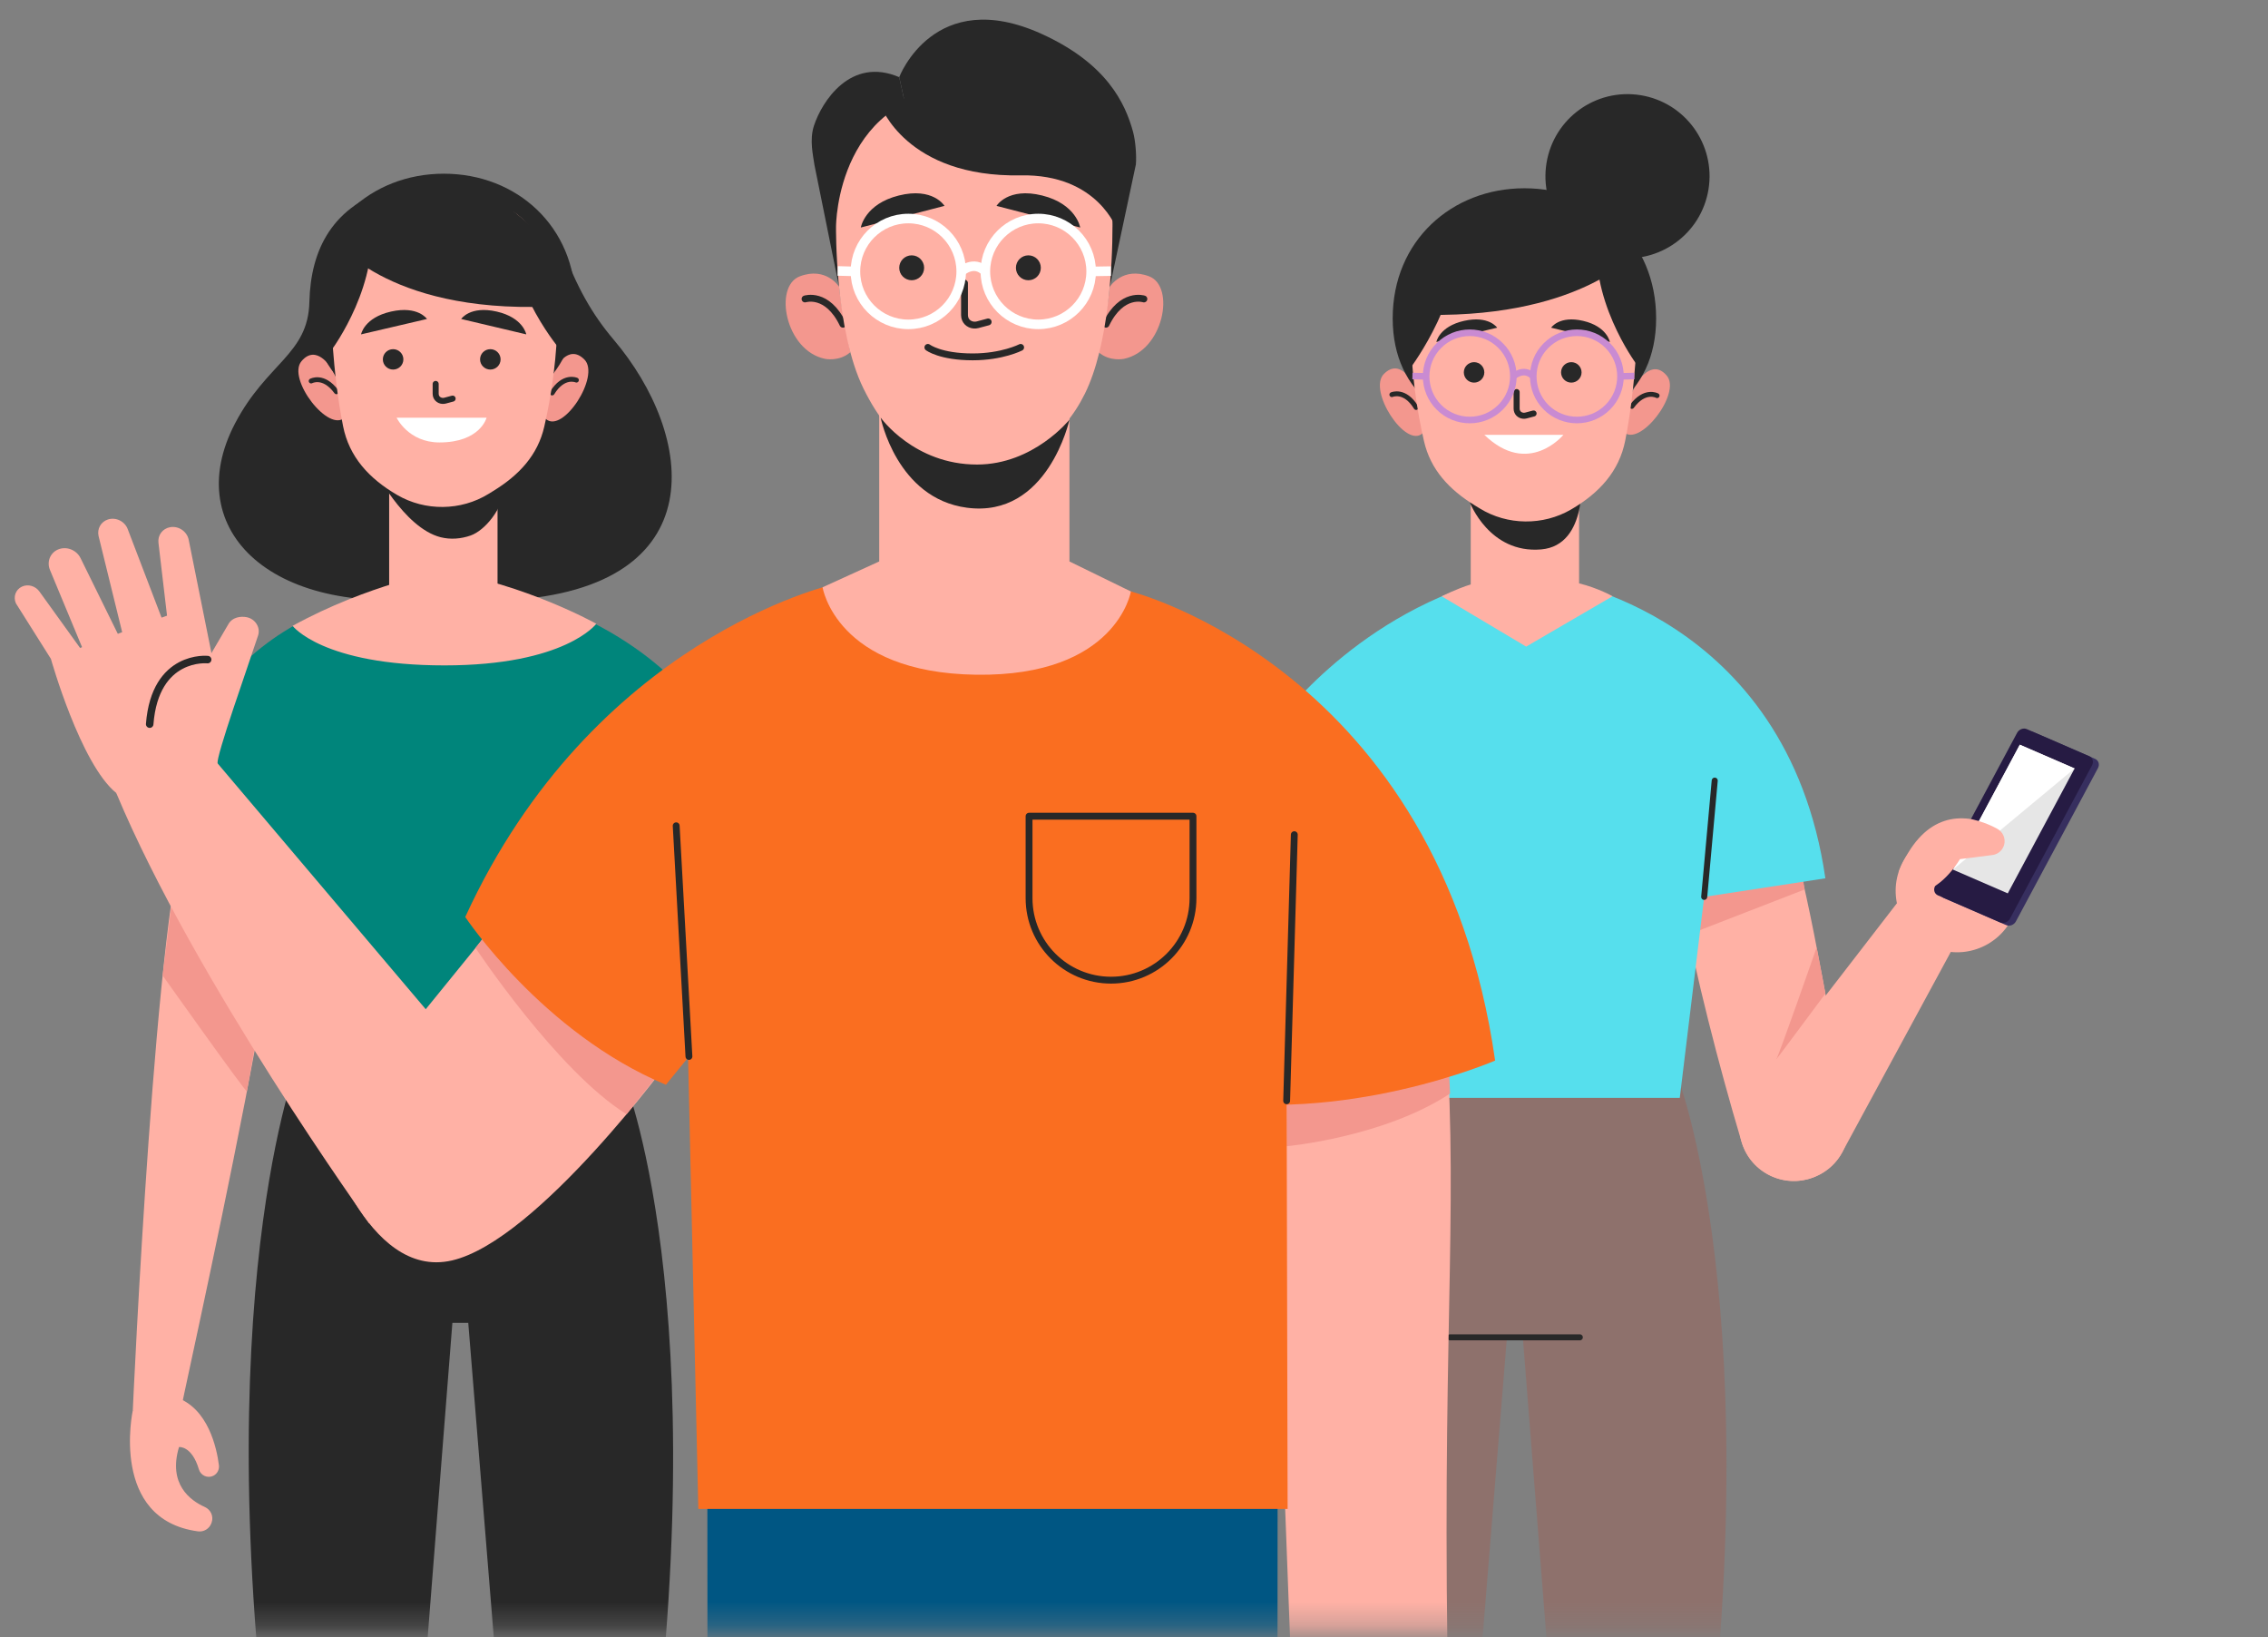 <svg width="97" height="70" viewBox="0 0 97 70" fill="none" xmlns="http://www.w3.org/2000/svg">
<rect x="0" y="0" width="97" height="70" fill="#808080" stroke="none"/>
<mask id="mask0_28_192" style="mask-type:luminance" maskUnits="userSpaceOnUse" x="0" y="0" width="97" height="70">
<path d="M96.199 0H-6.10352e-05V69.684H96.199V0Z" fill="white"/>
</mask>
<g mask="url(#mask0_28_192)">
<path d="M71.842 46.325L64.196 45.306L64.256 46.066L57.719 46.936C57.719 46.936 53.505 57.508 57.219 80.757H62.536L64.45 57.182H65.13L66.984 80.757H72.301C76.015 57.508 71.842 46.325 71.842 46.325Z" fill="#8E716C"/>
<path d="M62.019 57.182H67.567" stroke="#282828" stroke-width="0.258" stroke-miterlimit="10" stroke-linecap="round" stroke-linejoin="round"/>
<path d="M76.309 35.172C75.655 34.128 71.981 34.166 71.787 34.143C70.794 34.026 72.424 41.93 74.49 48.84C74.886 50.164 76.344 50.854 77.617 50.315C77.631 50.309 77.644 50.303 77.658 50.297C78.665 49.871 79.238 48.801 79.035 47.727C78.053 42.513 77.066 36.38 76.309 35.172Z" fill="#FFB1A5"/>
<path d="M77.184 38.032L72.493 39.852L72.053 37.627L76.911 36.415L77.184 38.032Z" fill="#F3978E"/>
<path d="M78.07 42.486C78.07 42.486 75.848 45.47 75.954 45.333C76.06 45.196 77.697 40.51 77.697 40.51L78.07 42.486Z" fill="#F3978E"/>
<path d="M81.246 38.469L74.876 46.722C74.04 47.806 74.307 49.373 75.455 50.118C76.602 50.862 78.139 50.471 78.79 49.27L84.092 39.487L81.246 38.469Z" fill="#FFB1A5"/>
<path d="M82.895 40.59C81.514 40.144 80.757 38.663 81.203 37.282C81.649 35.901 83.13 35.144 84.511 35.59C85.892 36.036 86.65 37.517 86.204 38.898C85.758 40.279 84.276 41.037 82.895 40.59Z" fill="#FFB1A5"/>
<path d="M85.62 36.512C85.62 36.512 86.339 35.765 85.063 35.242C83.787 34.719 82.21 34.839 81.203 37.284L85.62 36.512Z" fill="#FFB1A5"/>
<path d="M86.941 31.293L89.608 32.449C89.756 32.514 89.81 32.689 89.728 32.842L86.219 39.396C86.138 39.549 85.951 39.62 85.803 39.556L83.136 38.4C82.987 38.335 82.933 38.16 83.015 38.007L86.524 31.453C86.606 31.3 86.792 31.228 86.941 31.293Z" fill="#372F5F"/>
<path d="M86.686 31.176L89.353 32.332C89.501 32.396 89.556 32.572 89.474 32.725L85.965 39.279C85.883 39.432 85.697 39.503 85.548 39.439L82.881 38.283C82.733 38.218 82.679 38.042 82.76 37.89L86.269 31.336C86.351 31.183 86.538 31.111 86.686 31.176Z" fill="#261B43"/>
<path d="M86.385 31.842L88.729 32.858L85.87 38.199L83.526 37.183L86.385 31.842Z" fill="#E6E6E6"/>
<path d="M88.729 32.858L83.526 37.183L86.385 31.842L88.729 32.858Z" fill="white"/>
<path d="M84.297 35.021C84.297 35.021 84.891 35.137 85.427 35.441C85.663 35.574 85.784 35.847 85.718 36.11C85.659 36.35 85.457 36.529 85.212 36.56L83.825 36.735C83.825 36.735 83.102 37.982 82.156 38.122L83.024 35.932L84.297 35.021Z" fill="#FFB1A5"/>
<path d="M66.588 24.787C66.435 24.786 76.421 26.169 78.069 37.555L72.887 38.349L71.842 46.944H57.386L54.516 31.063C54.516 31.063 57.719 26.473 63.666 24.787L66.588 24.787Z" fill="#56DFED"/>
<path d="M72.887 38.349L73.337 33.378" stroke="#282828" stroke-width="0.258" stroke-miterlimit="10" stroke-linecap="round" stroke-linejoin="round"/>
<path d="M67.536 24.943V20.989H62.902V24.99C62.665 25.061 62.27 25.204 61.657 25.495L65.272 27.648L68.967 25.495C68.967 25.495 68.38 25.154 67.536 24.943Z" fill="#FFB1A5"/>
<path d="M62.86 21.472C62.86 21.472 63.692 23.682 65.914 23.492C67.956 23.316 67.631 20.253 67.631 20.253L62.86 21.472Z" fill="#282828"/>
<path d="M60.838 18.53C60.112 19.189 58.487 16.69 59.189 15.988C59.891 15.286 60.426 16.387 60.426 16.387L60.74 17.133L60.976 18.143L61.032 18.408L60.838 18.53Z" fill="#F3978E"/>
<path d="M59.528 16.874C59.528 16.874 60.078 16.627 60.566 17.424" stroke="#282828" stroke-width="0.208" stroke-miterlimit="10" stroke-linecap="round" stroke-linejoin="round"/>
<path d="M69.429 18.456C70.097 19.174 71.927 16.821 71.287 16.063C70.646 15.304 70.02 16.356 70.02 16.356L69.645 17.073L69.323 18.059L69.245 18.318L69.429 18.456Z" fill="#F3978E"/>
<path d="M70.873 16.917C70.873 16.917 70.346 16.624 69.792 17.377" stroke="#282828" stroke-width="0.208" stroke-miterlimit="10" stroke-linecap="round" stroke-linejoin="round"/>
<path d="M59.564 13.608C59.564 16.917 62.087 18.486 65.198 18.486C68.309 18.486 70.831 16.917 70.831 13.608C70.831 10.3 68.309 8.05 65.198 8.05C62.087 8.05 59.564 10.3 59.564 13.608Z" fill="#282828"/>
<path d="M60.329 13.836C60.329 15.867 60.616 17.619 60.903 18.863C61.183 20.081 61.972 20.932 63.087 21.617L63.291 21.742C64.471 22.467 65.995 22.483 67.193 21.785C68.402 21.081 69.248 20.152 69.508 18.845C69.982 16.468 70.033 13.836 70.033 13.836C70.033 13.836 70.484 8.709 65.251 8.809C60.017 8.908 60.329 13.836 60.329 13.836Z" fill="#FFB1A5"/>
<path d="M64.865 16.764V17.473C64.865 17.515 64.873 17.555 64.888 17.592C64.946 17.737 65.113 17.807 65.265 17.766L65.59 17.68" stroke="#282828" stroke-width="0.258" stroke-miterlimit="10" stroke-linecap="round" stroke-linejoin="round"/>
<path d="M64.033 14.012L61.432 14.622C61.432 14.622 61.55 13.96 62.614 13.72C63.678 13.479 64.033 14.012 64.033 14.012Z" fill="#282828"/>
<path d="M66.341 14.012L68.852 14.622C68.852 14.622 68.738 13.96 67.711 13.72C66.683 13.479 66.341 14.012 66.341 14.012Z" fill="#282828"/>
<path d="M63.044 16.36C63.287 16.36 63.483 16.164 63.483 15.923C63.483 15.681 63.287 15.485 63.044 15.485C62.802 15.485 62.606 15.681 62.606 15.923C62.606 16.164 62.802 16.36 63.044 16.36Z" fill="#282828"/>
<path d="M67.642 15.923C67.642 16.164 67.445 16.36 67.203 16.36C66.961 16.36 66.765 16.164 66.765 15.923C66.765 15.681 66.961 15.485 67.203 15.485C67.445 15.485 67.642 15.681 67.642 15.923Z" fill="#282828"/>
<path d="M63.483 18.592H66.866C66.866 18.592 65.367 20.415 63.483 18.592Z" fill="white"/>
<path d="M64.178 17.413C64.907 16.684 64.907 15.503 64.178 14.775C63.45 14.046 62.269 14.046 61.541 14.775C60.812 15.503 60.812 16.684 61.541 17.413C62.269 18.141 63.45 18.141 64.178 17.413Z" stroke="#C98BD2" stroke-width="0.281" stroke-miterlimit="10"/>
<path d="M68.761 17.413C69.489 16.684 69.489 15.503 68.761 14.775C68.032 14.046 66.851 14.046 66.123 14.775C65.394 15.503 65.394 16.684 66.123 17.413C66.851 18.141 68.032 18.141 68.761 17.413Z" stroke="#C98BD2" stroke-width="0.281" stroke-miterlimit="10"/>
<path d="M64.726 16.095C64.726 16.095 65.168 15.683 65.578 16.095" stroke="#C98BD2" stroke-width="0.281" stroke-miterlimit="10"/>
<path d="M60.995 16.092L60.408 16.078" stroke="#C98BD2" stroke-width="0.281" stroke-miterlimit="10"/>
<path d="M69.307 16.092L69.898 16.078" stroke="#C98BD2" stroke-width="0.281" stroke-miterlimit="10"/>
<path d="M69.966 15.536C69.966 15.536 67.874 12.707 68.357 9.841C68.357 9.841 69.91 10.623 70.314 12.64C70.719 14.657 69.966 15.536 69.966 15.536Z" fill="#282828"/>
<path d="M60.326 15.728C60.326 15.728 62.757 12.515 62.274 9.65C62.274 9.65 60.588 10.623 60.184 12.641C59.779 14.658 60.326 15.728 60.326 15.728Z" fill="#282828"/>
<path d="M69.79 10.97C69.79 10.97 67.104 13.911 59.753 13.407C59.753 13.407 60.879 9.091 64.441 8.632C64.441 8.632 68.554 8.14 69.79 10.97Z" fill="#282828"/>
<path d="M73.071 8.094C73.38 6.181 72.079 4.379 70.166 4.07C68.252 3.761 66.451 5.062 66.142 6.975C65.833 8.889 67.133 10.69 69.047 10.999C70.96 11.308 72.762 10.008 73.071 8.094Z" fill="#282828"/>
<path d="M26.759 46.316L20.222 45.446L20.281 44.687L12.636 45.705C12.636 45.705 8.463 56.888 12.177 80.137H17.494L19.348 56.562H20.027L21.941 80.137H27.259C30.972 56.888 26.759 46.316 26.759 46.316Z" fill="#282828"/>
<path d="M26.236 14.512C25.352 13.472 24.643 12.257 24.041 10.553C23.395 8.724 21.279 9.468 21.279 9.468C21.279 9.468 19.515 7.199 16.862 7.989C14.208 8.779 13.286 10.668 13.232 12.913C13.178 15.158 11.412 15.509 10.052 18.106C7.652 22.691 11.693 26.553 19.05 25.482L19.06 25.41C19.785 25.63 20.673 25.726 21.757 25.662C30.595 25.137 29.742 18.636 26.236 14.512Z" fill="#282828"/>
<path d="M23.343 17.912C24.07 18.571 25.694 16.071 24.992 15.37C24.29 14.668 23.755 15.769 23.755 15.769L23.441 16.515L23.205 17.526L23.149 17.79L23.343 17.912Z" fill="#F3978E"/>
<path d="M24.653 16.253C24.653 16.253 24.103 16.006 23.615 16.803" stroke="#282828" stroke-width="0.208" stroke-miterlimit="10" stroke-linecap="round" stroke-linejoin="round"/>
<path d="M14.753 17.837C14.085 18.555 12.255 16.202 12.895 15.443C13.535 14.685 14.162 15.736 14.162 15.736L14.537 16.453L14.858 17.44L14.936 17.699L14.753 17.837Z" fill="#F3978E"/>
<path d="M13.307 16.291C13.307 16.291 13.834 15.998 14.388 16.751" stroke="#282828" stroke-width="0.208" stroke-miterlimit="10" stroke-linecap="round" stroke-linejoin="round"/>
<path d="M24.617 12.986C24.617 16.294 22.095 17.863 18.983 17.863C15.872 17.863 13.35 16.295 13.35 12.986C13.35 9.678 15.872 7.427 18.983 7.427C22.095 7.427 24.617 9.678 24.617 12.986Z" fill="#282828"/>
<path d="M21.279 20.368H16.644V26.369H21.279V20.368Z" fill="#FFB1A5"/>
<path d="M15.968 19.994C15.968 19.994 17.258 22.569 18.845 22.971C19.27 23.078 19.722 23.041 20.131 22.896C20.729 22.684 21.486 21.794 21.615 20.808L21.674 20.245C21.674 20.245 18.85 21.783 15.968 19.994Z" fill="#282828"/>
<path d="M23.852 13.215C23.852 15.246 23.565 16.999 23.278 18.242C22.998 19.46 22.209 20.311 21.093 20.996L20.89 21.121C19.71 21.846 18.186 21.863 16.988 21.164C15.779 20.46 14.933 19.531 14.673 18.224C14.199 15.848 14.148 13.215 14.148 13.215C14.148 13.215 13.697 8.088 18.93 8.188C24.164 8.288 23.852 13.215 23.852 13.215Z" fill="#FFB1A5"/>
<path d="M18.633 16.416V16.838C18.633 16.88 18.642 16.92 18.656 16.957C18.715 17.101 18.882 17.171 19.033 17.131L19.358 17.044" stroke="#282828" stroke-width="0.258" stroke-miterlimit="10" stroke-linecap="round" stroke-linejoin="round"/>
<path d="M19.724 13.639L22.508 14.297C22.508 14.297 22.382 13.582 21.243 13.322C20.104 13.062 19.724 13.639 19.724 13.639Z" fill="#282828"/>
<path d="M18.262 13.639L15.442 14.297C15.442 14.297 15.57 13.582 16.724 13.322C17.877 13.062 18.262 13.639 18.262 13.639Z" fill="#282828"/>
<path d="M17.252 15.366C17.252 15.607 17.055 15.802 16.813 15.802C16.571 15.802 16.374 15.607 16.374 15.366C16.374 15.125 16.571 14.93 16.813 14.93C17.055 14.93 17.252 15.125 17.252 15.366Z" fill="#282828"/>
<path d="M21.41 15.366C21.41 15.607 21.213 15.802 20.971 15.802C20.729 15.802 20.532 15.607 20.532 15.366C20.532 15.125 20.729 14.93 20.971 14.93C21.213 14.93 21.41 15.125 21.41 15.366Z" fill="#282828"/>
<path d="M16.962 17.86H20.811C20.811 17.86 20.54 18.918 18.794 18.918C17.464 18.918 16.962 17.86 16.962 17.86Z" fill="white"/>
<path d="M14.215 14.915C14.215 14.915 16.307 12.086 15.824 9.221C15.824 9.221 14.271 10.002 13.867 12.02C13.463 14.037 14.215 14.915 14.215 14.915Z" fill="#282828"/>
<path d="M23.855 14.821C23.855 14.821 21.424 11.895 21.907 9.029C21.907 9.029 23.593 10.003 23.997 12.02C24.402 14.037 23.855 14.821 23.855 14.821Z" fill="#282828"/>
<path d="M14.39 10.349C14.39 10.349 16.791 13.576 24.141 13.072C24.141 13.072 23.302 8.471 19.739 8.011C19.739 8.011 15.626 7.52 14.39 10.349Z" fill="#282828"/>
<path d="M7.69 60.519C7.583 60.688 13.808 33.435 11.96 33.847C11.791 33.885 8.554 34.185 8.073 35.163C6.679 37.999 5.679 60.313 5.679 60.313L7.69 60.519Z" fill="#FFB1A5"/>
<path d="M5.678 60.313C5.678 60.313 4.675 64.969 8.468 65.478C8.718 65.511 8.959 65.364 9.042 65.125L9.053 65.094C9.143 64.831 9.012 64.549 8.757 64.435C8.139 64.159 7.18 63.46 7.656 61.873C7.656 61.873 8.204 61.806 8.507 62.829C8.585 63.092 8.88 63.224 9.125 63.101C9.292 63.017 9.386 62.837 9.363 62.651C9.272 61.934 8.911 60.21 7.529 59.748L5.678 60.313Z" fill="#FFB1A5"/>
<path d="M6.955 41.709C6.955 41.709 10.541 46.76 10.56 46.662C10.579 46.565 11.814 39.571 11.814 39.571L7.462 37.686L6.955 41.709Z" fill="#F3978E"/>
<path d="M16.92 25.383C17.073 25.382 8.056 25.544 6.408 36.929L11.59 37.723L12.635 46.319H27.091L29.961 30.437C29.961 30.437 27.921 26.997 21.974 25.311L16.92 25.383Z" fill="#00857B"/>
<path d="M12.513 26.76C12.513 26.76 13.787 28.451 19.009 28.451C24.181 28.451 25.504 26.671 25.504 26.671C25.504 26.671 22.455 24.967 18.916 24.416C18.916 24.416 15.757 24.979 12.513 26.76Z" fill="#FFB1A5"/>
<path d="M30.253 62.822L30.265 85.529H41.498L42.361 62.822H30.253Z" fill="#005683"/>
<path d="M54.642 62.822L54.63 85.529H43.397L42.533 62.822H54.642Z" fill="#005683"/>
<path d="M48.508 62.822H36.893V70.711H48.508V62.822Z" fill="#005683"/>
<path d="M61.74 43.006C62.436 50.7 61.702 56.306 61.905 70.464L55.2 70.745L54.201 44.244L61.74 43.006Z" fill="#FFB1A5"/>
<path d="M55.028 49.011C55.028 49.011 59.18 48.631 62.018 46.758L61.944 45.11L55.026 46.053L55.028 49.011Z" fill="#F3978E"/>
<path d="M48.368 25.292C48.368 25.292 61.556 28.609 63.945 45.348C63.945 45.348 57.491 48.146 51.023 46.942L52.478 41.344L48.368 25.292Z" fill="#FA6E20"/>
<path d="M8.977 32.252L18.797 43.848L15.792 52.31C15.792 52.31 8.329 41.934 4.975 33.914L8.977 32.252Z" fill="#FFB1A5"/>
<path d="M9.301 32.667C9.301 32.667 5.853 34.615 4.976 33.91C3.444 32.679 2.177 28.171 2.177 28.171C2.177 28.171 8.625 25.741 8.564 25.836C8.504 25.931 9.301 32.667 9.301 32.667Z" fill="#FFB1A5"/>
<path d="M9.301 32.666C9.24 32.319 10.58 28.575 11.039 27.17C11.15 26.831 10.916 26.46 10.549 26.39C10.309 26.344 9.93 26.373 9.751 26.717L8.134 29.481L9.301 32.666Z" fill="#FFB1A5"/>
<path d="M9.183 28.618L8.073 23.094C8.007 22.727 7.638 22.473 7.269 22.543C6.95 22.603 6.74 22.887 6.777 23.207L7.261 27.321L9.183 28.618Z" fill="#FFB1A5"/>
<path d="M6.975 26.58L5.467 22.636C5.343 22.29 4.954 22.099 4.61 22.214C4.313 22.313 4.146 22.613 4.216 22.921L5.335 27.479L6.975 26.58Z" fill="#FFB1A5"/>
<path d="M5.354 27.744L3.447 23.868C3.271 23.509 2.836 23.342 2.478 23.497C2.142 23.643 1.994 24.024 2.137 24.37L3.658 28.029L5.354 27.744Z" fill="#FFB1A5"/>
<path d="M2.177 28.172L0.68 25.797C0.556 25.518 0.671 25.205 0.942 25.081C1.201 24.962 1.522 25.055 1.69 25.298L3.658 28.029L2.177 28.172Z" fill="#FFB1A5"/>
<path d="M8.881 28.203C8.881 28.203 6.633 27.967 6.402 30.963" stroke="#282828" stroke-width="0.321" stroke-miterlimit="10" stroke-linecap="round" stroke-linejoin="round"/>
<path d="M13.802 48.353C13.802 48.353 15.649 54.745 19.329 53.895C23.009 53.045 28.745 45.185 28.745 45.185L27.461 31.764L17.132 44.477L13.802 48.353Z" fill="#FFB1A5"/>
<path d="M20.336 40.529C20.336 40.529 23.823 45.789 26.798 47.644L28.745 45.186L21.234 39.376L20.336 40.529Z" fill="#F3978E"/>
<path d="M35.593 25.002C35.593 25.002 25.354 27.309 19.898 39.209C19.898 39.209 23.195 44.176 28.48 46.383L32.018 42.049L35.593 25.002Z" fill="#FA6E20"/>
<path d="M35.591 24.963C31.592 27.014 29.077 29.735 29.077 29.735L29.866 64.518H55.07L54.988 29.914C54.988 29.914 51.811 26.805 48.368 25.29C45.444 24.002 38.434 23.504 35.591 24.963Z" fill="#FA6E20"/>
<path d="M47.518 41.91C45.582 41.91 44.012 40.341 44.012 38.405V34.899H51.023V38.405C51.023 40.341 49.454 41.91 47.518 41.91Z" stroke="#282828" stroke-width="0.293" stroke-miterlimit="10" stroke-linecap="round" stroke-linejoin="round"/>
<path d="M55.029 47.068L55.356 35.689" stroke="#282828" stroke-width="0.293" stroke-miterlimit="10" stroke-linecap="round" stroke-linejoin="round"/>
<path d="M29.465 45.172L28.92 35.309" stroke="#282828" stroke-width="0.293" stroke-miterlimit="10" stroke-linecap="round" stroke-linejoin="round"/>
<path d="M35.886 12.261L34.835 7.063C34.776 6.64 34.612 5.986 34.813 5.372C35.146 4.357 36.369 2.406 38.459 3.299L38.911 5.357C38.911 5.357 36.74 5.795 35.869 8.635L35.886 12.261Z" fill="#282828"/>
<path d="M38.305 4.372C38.267 5.055 37.664 8.044 35.545 9.132C35.545 9.132 33.689 5.151 38.305 4.372Z" fill="#282828"/>
<path d="M45.739 24.007V15.181H37.603V24.007L35.181 25.111C35.181 25.111 35.749 28.769 41.756 28.85C47.764 28.931 48.367 25.291 48.367 25.291L45.739 24.007Z" fill="#FFB1A5"/>
<path d="M38.459 3.298C38.459 3.298 39.952 -0.641 44.557 1.453C47.344 2.721 48.124 4.42 48.456 5.624C48.567 6.024 48.611 6.655 48.581 7.029L47.467 12.26L43.119 5.022L38.911 5.356L38.459 3.298Z" fill="#282828"/>
<path d="M47.468 12.26C47.468 12.26 48.017 11.387 49.148 11.816C50.279 12.246 49.767 14.993 48.07 15.343C48.07 15.343 47.462 15.476 46.985 15.059C46.985 15.059 47.402 13.03 47.468 12.26Z" fill="#F3978E"/>
<path d="M48.923 12.783C48.923 12.783 47.975 12.467 47.303 13.863" stroke="#282828" stroke-width="0.293" stroke-miterlimit="10" stroke-linecap="round" stroke-linejoin="round"/>
<path d="M35.886 12.26C35.886 12.26 35.337 11.387 34.206 11.816C33.075 12.246 33.586 14.993 35.283 15.343C35.283 15.343 35.892 15.476 36.369 15.059C36.369 15.059 35.951 13.03 35.886 12.26Z" fill="#F3978E"/>
<path d="M34.43 12.783C34.43 12.783 35.378 12.467 36.051 13.863" stroke="#282828" stroke-width="0.293" stroke-miterlimit="10" stroke-linecap="round" stroke-linejoin="round"/>
<path d="M47.58 9.654C47.581 11.31 47.418 14.775 46.4 16.832C45.444 18.764 43.862 19.803 41.789 19.865C39.716 19.927 38.172 19.128 36.934 16.621C35.697 14.115 35.756 9.684 35.756 9.684C35.756 9.684 35.756 3.767 41.604 3.767C47.763 3.767 47.58 9.654 47.58 9.654Z" fill="#FFB1A5"/>
<path d="M37.664 17.855C37.664 17.855 38.346 21.312 41.355 21.709C44.818 22.167 45.74 17.943 45.74 17.943C45.74 17.943 44.21 19.86 41.79 19.863C39.091 19.866 37.664 17.855 37.664 17.855Z" fill="#282828"/>
<path d="M41.251 12.106V13.475C41.251 13.534 41.263 13.59 41.283 13.642C41.364 13.845 41.598 13.942 41.809 13.886L42.263 13.765" stroke="#282828" stroke-width="0.293" stroke-miterlimit="10" stroke-linecap="round" stroke-linejoin="round"/>
<path d="M39.524 11.451C39.524 11.745 39.286 11.983 38.992 11.983C38.698 11.983 38.459 11.745 38.459 11.451C38.459 11.157 38.698 10.918 38.992 10.918C39.286 10.918 39.524 11.157 39.524 11.451Z" fill="#282828"/>
<path d="M44.515 11.451C44.515 11.745 44.277 11.983 43.983 11.983C43.688 11.983 43.45 11.745 43.45 11.451C43.45 11.157 43.688 10.918 43.983 10.918C44.277 10.918 44.515 11.157 44.515 11.451Z" fill="#282828"/>
<path d="M42.62 8.803L46.199 9.728C46.199 9.728 46.036 8.724 44.572 8.359C43.108 7.994 42.62 8.803 42.62 8.803Z" fill="#282828"/>
<path d="M40.395 8.803L36.816 9.728C36.816 9.728 36.979 8.724 38.443 8.359C39.907 7.994 40.395 8.803 40.395 8.803Z" fill="#282828"/>
<path d="M39.684 14.854C39.684 14.854 40.212 15.259 41.601 15.259C42.864 15.259 43.652 14.854 43.652 14.854" stroke="#282828" stroke-width="0.293" stroke-miterlimit="10" stroke-linecap="round" stroke-linejoin="round"/>
<path d="M38.848 13.869C40.097 13.869 41.11 12.856 41.11 11.606C41.11 10.357 40.097 9.344 38.848 9.344C37.599 9.344 36.586 10.357 36.586 11.606C36.586 12.856 37.599 13.869 38.848 13.869Z" stroke="white" stroke-width="0.409" stroke-miterlimit="10"/>
<path d="M44.405 13.869C45.655 13.869 46.667 12.856 46.667 11.606C46.667 10.357 45.655 9.344 44.405 9.344C43.156 9.344 42.143 10.357 42.143 11.606C42.143 12.856 43.156 13.869 44.405 13.869Z" stroke="white" stroke-width="0.409" stroke-miterlimit="10"/>
<path d="M41.11 11.606C41.11 11.606 41.646 11.106 42.143 11.606" stroke="white" stroke-width="0.409" stroke-miterlimit="10"/>
<path d="M36.586 11.605L35.827 11.585" stroke="white" stroke-width="0.409" stroke-miterlimit="10"/>
<path d="M46.668 11.606L47.514 11.592" stroke="white" stroke-width="0.409" stroke-miterlimit="10"/>
<path d="M37.664 4.507C37.664 4.507 38.751 7.593 43.653 7.498C46.984 7.434 47.78 9.845 47.78 9.845C47.78 9.845 47.2 4.456 47.048 4.507C46.895 4.558 41.979 3.195 41.979 3.195L37.664 4.507Z" fill="#282828"/>
</g>
</svg>
